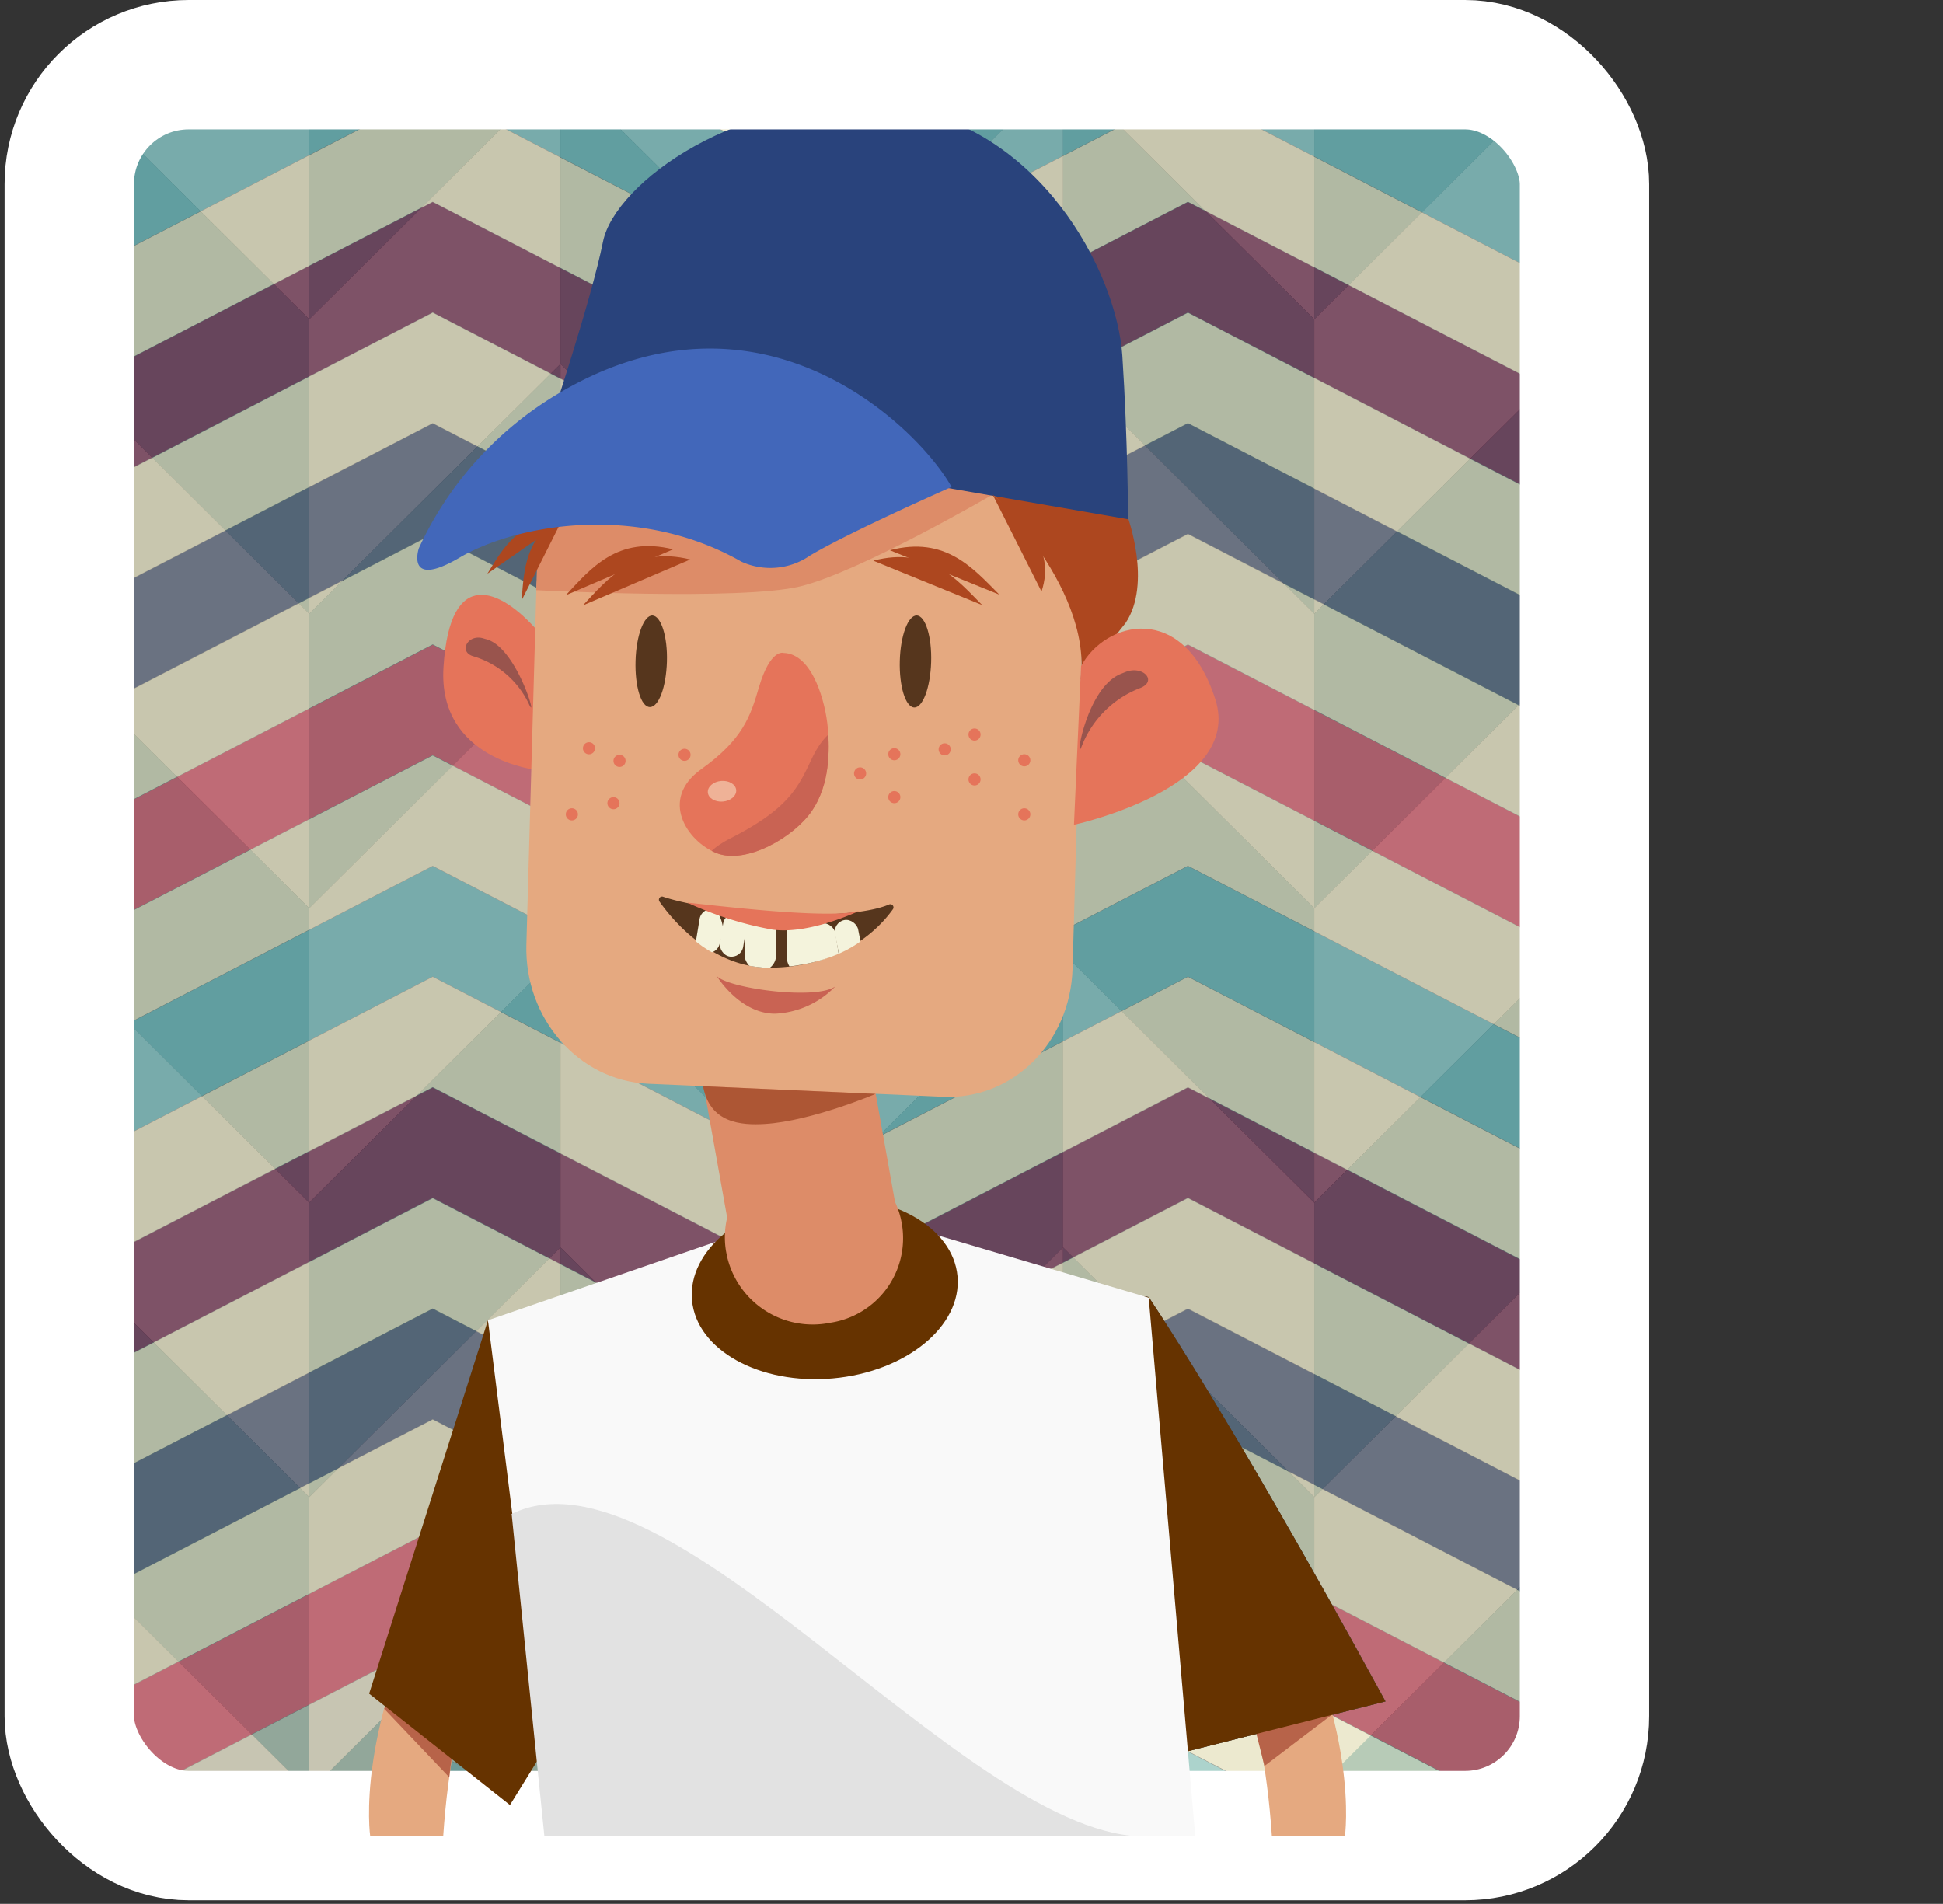 <svg id="Layer_2" data-name="Layer 2" xmlns="http://www.w3.org/2000/svg" xmlns:xlink="http://www.w3.org/1999/xlink" viewBox="0 0 195.23 191.31"><rect x="0" y="0" width="195.23" height="191.31" fill="#333333" stroke="none"/><defs><style>.cls-1,.cls-2,.cls-20,.cls-26,.cls-32{fill:none;}.cls-2,.cls-4,.cls-6,.cls-8{opacity:0.56;}.cls-3,.cls-4{fill:#eeecc8;}.cls-5,.cls-6{fill:#5ebbc2;}.cls-7{fill:#fcfae3;}.cls-9{fill:#eae6d5;}.cls-10{fill:#8bb1a9;}.cls-11{clip-path:url(#clip-path);}.cls-12{fill:#465578;}.cls-13{fill:#de4a63;}.cls-14{fill:#691d4a;}.cls-15{fill:#e5745a;}.cls-16{fill:#dd8c68;}.cls-17{fill:#e5a980;}.cls-18{fill:#ad471f;}.cls-19{fill:#29437c;}.cls-20{stroke:#000;}.cls-20,.cls-26,.cls-32{stroke-miterlimit:10;}.cls-21{fill:#4e4f4e;}.cls-22{fill:#99544d;}.cls-23{fill:#4267ba;}.cls-24{fill:#56361d;}.cls-25{fill:#efb297;}.cls-26{stroke:#e5745a;stroke-linecap:round;stroke-width:4px;}.cls-27{fill:#ad5634;}.cls-28{clip-path:url(#clip-path-2);}.cls-29{fill:#c96353;}.cls-30{clip-path:url(#clip-path-3);}.cls-31{fill:#f4f3dc;}.cls-32{stroke:#fff;stroke-width:13px;}.cls-33{fill:#b76349;}.cls-34{fill:#630;}.cls-35{fill:#f9f9f9;}.cls-36{fill:#e2e2e2;}</style><clipPath id="clip-path" transform="translate(0.41 0.05)"><rect class="cls-1" x="4.63" y="6.53" width="152.25" height="177.95" rx="12" ry="12"/></clipPath><clipPath id="clip-path-2" transform="translate(0.41 0.05)"><path class="cls-1" d="M78.31,65.56c3,.08,4.25,5.16,4.45,7.47s.23,5.73-1.59,8.4-6.63,5.42-9.59,4.24-5.76-5.4-1.54-8.42S75,71.9,75.85,69C77,65.11,78.31,65.56,78.31,65.56Z"/></clipPath><clipPath id="clip-path-3" transform="translate(0.41 0.05)"><path class="cls-1" d="M67.54,90.45c2.36,1.9,21.39.31,21.49.27s-1.49,5.82-11.37,6.46c-3.8.25-8-1.67-9.78-4.43C67.44,92,67,90,67.54,90.45Z"/></clipPath></defs><title>base_ball</title><polyline class="cls-2" points="157.29 73.26 119.36 53.63 81.42 73.26 43.48 53.63 5.54 73.26 5.54 73.31 43.48 53.68 81.42 73.31 119.36 53.68 157.29 73.31"/><polyline class="cls-2" points="157.29 62.14 119.36 42.51 81.42 62.14 43.48 42.51 5.54 62.14 5.54 62.19 43.48 42.55 81.42 62.19 119.36 42.55 157.29 62.19"/><polyline class="cls-2" points="157.29 51.02 119.36 31.39 81.42 51.02 43.48 31.39 5.54 51.02 5.54 51.07 43.48 31.43 81.42 51.07 119.36 31.43 157.29 51.07"/><polyline class="cls-2" points="157.29 39.9 119.36 20.27 81.42 39.9 43.48 20.27 5.54 39.9 5.54 39.94 43.48 20.31 81.42 39.94 119.36 20.31 157.29 39.94"/><polyline class="cls-2" points="157.29 162.24 119.36 142.61 81.42 162.24 43.48 142.61 5.54 162.24 5.54 162.28 43.48 142.65 81.42 162.28 119.36 142.65 157.29 162.28"/><polyline class="cls-2" points="157.29 28.78 119.36 9.14 81.42 28.78 43.48 9.14 5.54 28.78 5.54 28.82 43.48 9.19 81.42 28.82 119.36 9.19 157.29 28.82"/><polyline class="cls-2" points="157.29 128.87 119.36 109.24 81.42 128.87 43.48 109.24 5.54 128.87 5.54 128.92 43.48 109.29 81.42 128.92 119.36 109.29 157.29 128.92"/><polyline class="cls-2" points="157.29 84.39 119.36 64.75 81.42 84.39 43.48 64.75 5.54 84.39 5.54 84.43 43.48 64.8 81.42 84.43 119.36 64.8 157.29 84.43"/><polyline class="cls-2" points="157.29 106.63 119.36 87 81.42 106.63 43.48 87 5.54 106.63 5.54 106.67 43.48 87.04 81.42 106.67 119.36 87.04 157.29 106.67"/><polyline class="cls-2" points="157.29 95.51 119.36 75.88 81.42 95.51 43.48 75.88 5.54 95.51 5.54 95.55 43.48 75.92 81.42 95.55 119.36 75.92 157.29 95.55"/><polygon class="cls-2" points="26.95 6.58 5.54 17.66 5.54 17.7 27.04 6.58 26.95 6.58"/><polyline class="cls-2" points="157.29 140 119.36 120.36 81.42 140 43.48 120.36 5.54 140 5.54 140.04 43.48 120.41 81.42 140.04 119.36 120.41 157.29 140.04"/><polygon class="cls-2" points="26.95 184.53 27.04 184.53 43.48 176.02 59.93 184.53 60.02 184.53 43.48 175.97 26.95 184.53"/><polygon class="cls-1" points="102.82 184.53 102.91 184.53 119.36 176.02 135.8 184.53 135.89 184.53 119.36 175.97 102.82 184.53"/><polyline class="cls-1" points="157.29 17.66 135.89 6.58 135.8 6.58 157.29 17.7"/><polygon class="cls-1" points="102.91 6.58 102.82 6.58 81.42 17.66 60.02 6.58 59.93 6.58 81.42 17.7 102.91 6.58"/><polyline class="cls-2" points="157.29 117.75 119.36 98.12 81.42 117.75 43.48 98.12 5.54 117.75 5.54 117.8 43.48 98.16 81.42 117.8 119.36 98.16 157.29 117.8"/><polyline class="cls-2" points="157.29 151.12 119.36 131.48 81.42 151.12 43.48 131.48 5.54 151.12 5.54 151.16 43.48 131.53 81.42 151.16 119.36 131.53 157.29 151.16"/><polyline class="cls-2" points="157.29 184.48 119.36 164.85 81.42 184.48 43.48 164.85 5.54 184.48 5.54 184.53 43.48 164.9 81.42 184.53 119.36 164.9 157.29 184.53"/><polyline class="cls-2" points="157.29 173.36 119.36 153.73 81.42 173.36 43.48 153.73 5.54 173.36 5.54 173.41 43.48 153.77 81.42 173.41 119.36 153.77 157.29 173.41"/><polygon class="cls-3" points="102.82 6.58 60.02 6.58 81.42 17.66 102.82 6.58"/><polygon class="cls-4" points="5.54 6.58 5.54 17.66 26.95 6.58 5.54 6.58"/><polygon class="cls-4" points="5.54 184.53 26.95 184.53 43.48 175.97 60.02 184.53 81.42 184.53 43.48 164.9 5.54 184.53"/><polygon class="cls-3" points="81.42 184.53 102.82 184.53 119.36 175.97 135.89 184.53 157.29 184.53 119.36 164.9 81.42 184.53"/><polygon class="cls-5" points="102.91 184.53 135.8 184.53 119.36 176.02 102.91 184.53"/><polygon class="cls-6" points="27.04 184.53 59.93 184.53 43.48 176.02 27.04 184.53"/><rect class="cls-2" x="5.54" y="6.58" width="151.75" height="177.95"/><rect class="cls-7" x="62.25" y="91.26" width="2.6" height="6.8" rx="1.3" ry="1.3"/><g class="cls-8"><polygon class="cls-1" points="106.8 184.53 106.83 184.53 106.81 184.52 106.8 184.53"/><polygon class="cls-1" points="56.31 184.53 56.33 184.53 56.32 184.52 56.31 184.53"/><polygon class="cls-1" points="157.29 184.53 157.29 184.53 157.29 184.53 157.29 184.53"/><polygon class="cls-1" points="56.32 66.17 81.57 91.27 106.81 66.17 132.06 91.27 157.29 66.19 157.29 66.17 132.06 91.26 106.81 66.16 81.57 91.26 56.32 66.16 31.07 91.26 5.83 66.16 5.83 66.17 31.07 91.27 56.32 66.17"/><polygon class="cls-1" points="56.32 36.58 81.57 61.68 106.81 36.58 132.06 61.68 157.29 36.6 157.29 36.58 132.06 61.67 106.81 36.57 81.57 61.67 56.32 36.57 31.07 61.67 5.83 36.57 5.83 36.58 31.07 61.68 56.32 36.58"/><polygon class="cls-1" points="56.32 95.76 81.57 120.86 106.81 95.76 132.06 120.86 157.29 95.77 157.29 95.76 132.06 120.84 106.81 95.75 81.57 120.84 56.32 95.75 31.07 120.84 5.83 95.75 5.83 95.76 31.07 120.86 56.32 95.76"/><polygon class="cls-1" points="56.32 7 81.57 32.09 106.81 7 132.06 32.09 157.29 7.01 157.29 7 132.06 32.08 106.81 6.98 81.57 32.08 56.32 6.98 31.07 32.08 5.83 6.98 5.83 7 31.07 32.09 56.32 7"/><polygon class="cls-1" points="56.32 125.35 81.57 150.45 106.81 125.35 132.06 150.45 157.29 125.36 157.29 125.35 132.06 150.43 106.81 125.34 81.57 150.43 56.32 125.34 31.07 150.43 5.83 125.34 5.83 125.35 31.07 150.45 56.32 125.35"/><polygon class="cls-1" points="5.83 184.52 5.83 184.53 5.84 184.53 5.83 184.52"/><polygon class="cls-1" points="56.32 154.94 81.57 180.03 106.81 154.94 132.06 180.03 157.29 154.95 157.29 154.94 132.06 180.02 106.81 154.93 81.57 180.02 56.32 154.93 31.07 180.02 5.83 154.93 5.83 154.94 31.07 180.03 56.32 154.94"/><polygon class="cls-9" points="31.07 6.85 5.83 6.85 5.83 6.98 31.07 32.08 31.07 6.85"/><polygon class="cls-10" points="56.32 6.98 56.32 6.85 31.07 6.85 31.07 32.08 56.32 6.98"/><polygon class="cls-9" points="81.57 32.08 81.57 6.85 56.32 6.85 56.32 6.98 81.57 32.08"/><polygon class="cls-10" points="106.81 6.98 106.81 6.85 81.57 6.85 81.57 32.08 106.81 6.98"/><polygon class="cls-9" points="132.06 32.08 132.06 6.85 106.81 6.85 106.81 6.98 132.06 32.08"/><polygon class="cls-10" points="157.29 7 157.29 6.85 132.06 6.85 132.06 32.08 157.29 7"/><polygon class="cls-10" points="31.07 32.09 5.83 7 5.83 36.57 31.07 61.67 31.07 32.09"/><polygon class="cls-9" points="31.07 32.09 31.07 61.67 56.32 36.57 56.32 7 31.07 32.09"/><polygon class="cls-10" points="56.32 7 56.32 36.57 81.57 61.67 81.57 32.09 56.32 7"/><polygon class="cls-9" points="81.57 32.09 81.57 61.67 106.81 36.57 106.81 7 81.57 32.09"/><polygon class="cls-10" points="106.81 7 106.81 36.57 132.06 61.67 132.06 32.09 106.81 7"/><polygon class="cls-9" points="132.06 61.67 157.29 36.58 157.29 7.01 132.06 32.09 132.06 61.67"/><polygon class="cls-9" points="31.07 61.68 5.83 36.58 5.83 66.16 31.07 91.26 31.07 61.68"/><polygon class="cls-10" points="31.07 61.68 31.07 91.26 56.32 66.16 56.32 36.58 31.07 61.68"/><polygon class="cls-9" points="56.32 36.58 56.32 66.16 81.57 91.26 81.57 61.68 56.32 36.58"/><polygon class="cls-10" points="81.57 61.68 81.57 91.26 106.81 66.16 106.81 36.58 81.57 61.68"/><polygon class="cls-9" points="106.81 36.58 106.81 66.16 132.06 91.26 132.06 61.68 106.81 36.58"/><polygon class="cls-10" points="132.06 91.26 157.29 66.17 157.29 36.6 132.06 61.68 132.06 91.26"/><polygon class="cls-10" points="31.07 91.27 5.83 66.17 5.83 95.75 31.07 120.84 31.07 91.27"/><polygon class="cls-9" points="31.07 91.27 31.07 120.84 56.32 95.75 56.32 66.17 31.07 91.27"/><polygon class="cls-10" points="56.32 66.17 56.32 95.75 81.57 120.84 81.57 91.27 56.32 66.17"/><polygon class="cls-9" points="81.57 91.27 81.57 120.84 106.81 95.75 106.81 66.17 81.57 91.27"/><polygon class="cls-10" points="106.81 66.17 106.81 95.75 132.06 120.84 132.06 91.27 106.81 66.17"/><polygon class="cls-9" points="132.06 120.84 157.29 95.76 157.29 66.19 132.06 91.27 132.06 120.84"/><polygon class="cls-9" points="31.07 120.86 5.83 95.76 5.83 125.34 31.07 150.43 31.07 120.86"/><polygon class="cls-10" points="31.07 120.86 31.07 150.43 56.32 125.34 56.32 95.76 31.07 120.86"/><polygon class="cls-9" points="56.32 95.76 56.32 125.34 81.57 150.43 81.57 120.86 56.32 95.76"/><polygon class="cls-10" points="81.57 120.86 81.57 150.43 106.81 125.34 106.81 95.76 81.57 120.86"/><polygon class="cls-9" points="106.81 95.76 106.81 125.34 132.06 150.43 132.06 120.86 106.81 95.76"/><polygon class="cls-10" points="132.06 150.43 157.29 125.35 157.29 95.77 132.06 120.86 132.06 150.43"/><polygon class="cls-10" points="31.07 150.45 5.83 125.35 5.83 154.93 31.07 180.02 31.07 150.45"/><polygon class="cls-9" points="31.07 150.45 31.07 180.02 56.32 154.93 56.32 125.35 31.07 150.45"/><polygon class="cls-10" points="56.32 125.35 56.32 154.93 81.57 180.02 81.57 150.45 56.32 125.35"/><polygon class="cls-9" points="81.57 150.45 81.57 180.02 106.81 154.93 106.81 125.35 81.57 150.45"/><polygon class="cls-10" points="106.81 125.35 106.81 154.93 132.06 180.02 132.06 150.45 106.81 125.35"/><polygon class="cls-9" points="132.06 180.02 157.29 154.94 157.29 125.36 132.06 150.45 132.06 180.02"/><polygon class="cls-9" points="31.07 184.53 31.07 180.03 5.83 154.94 5.83 184.52 5.84 184.53 31.07 184.53"/><polygon class="cls-10" points="56.32 154.94 31.07 180.03 31.07 184.53 56.31 184.53 56.32 184.52 56.32 154.94"/><polygon class="cls-9" points="56.32 154.94 56.32 184.52 56.33 184.53 81.57 184.53 81.57 180.03 56.32 154.94"/><polygon class="cls-10" points="106.81 154.94 81.57 180.03 81.57 184.53 106.8 184.53 106.81 184.52 106.81 154.94"/><polygon class="cls-9" points="106.81 154.94 106.81 184.52 106.83 184.53 132.06 184.53 132.06 180.03 106.81 154.94"/><polygon class="cls-10" points="132.06 184.53 157.29 184.53 157.29 184.53 157.29 154.95 132.06 180.03 132.06 184.53"/></g><g class="cls-8"><g class="cls-11"><polyline class="cls-12" points="157 62.31 157.29 62.19 119.36 42.55 81.42 62.19 43.48 42.55 5.54 62.19 5.54 73.26 43.48 53.63 81.42 73.26 119.36 53.63 157.29 73.26 157 73.31"/><polyline class="cls-13" points="157 84.31 157.29 84.43 119.36 64.8 81.42 84.43 43.48 64.8 5.54 84.43 5.54 95.51 43.48 75.88 81.42 95.51 119.36 75.88 157.29 95.51 157 95.31"/><polyline class="cls-5" points="157 106.31 157.29 106.67 119.36 87.04 81.42 106.67 43.48 87.04 5.54 106.67 5.54 117.75 43.48 98.12 81.42 117.75 119.36 98.12 157.29 117.75 157 117.31"/><polyline class="cls-13" points="157 173.31 157.29 173.41 119.36 153.77 81.42 173.41 43.48 153.77 5.54 173.41 5.54 184.48 43.48 164.85 81.42 184.48 119.36 164.85 157.29 184.48 157 184.31"/><polyline class="cls-5" points="157 17.31 157.29 17.7 135.8 6.58 102.91 6.58 81.42 17.7 59.93 6.58 27.04 6.58 5.54 17.7 5.54 28.78 43.48 9.14 81.42 28.78 119.36 9.14 157.29 28.78 157 28.31"/><polyline class="cls-3" points="157 29.31 157.29 28.82 119.36 9.19 81.42 28.82 43.48 9.19 5.54 28.82 5.54 39.9 43.48 20.27 81.42 39.9 119.36 20.27 157.29 39.9 157 40.31"/><polyline class="cls-14" points="157 40.31 157.29 39.94 119.36 20.31 81.42 39.94 43.48 20.31 5.54 39.94 5.54 51.02 43.48 31.39 81.42 51.02 119.36 31.39 157.29 51.02 157 51.31"/><polyline class="cls-3" points="157 51.31 157.29 51.07 119.36 31.43 81.42 51.07 43.48 31.43 5.54 51.07 5.54 62.14 43.48 42.51 81.42 62.14 119.36 42.51 157.29 62.14"/><polyline class="cls-3" points="157 84.31 157.29 84.39 119.36 64.75 81.42 84.39 43.48 64.75 5.54 84.39 5.54 73.31 43.48 53.68 81.42 73.31 119.36 53.68 157.29 73.31 157 73.31"/><polyline class="cls-3" points="157 95.31 157.29 95.55 119.36 75.92 81.42 95.55 43.48 75.92 5.54 95.55 5.54 106.63 43.48 87 81.42 106.63 119.36 87 157.29 106.63 157 106.31"/><polyline class="cls-3" points="157 117.31 157.29 117.8 119.36 98.16 81.42 117.8 43.48 98.16 5.54 117.8 5.54 128.87 43.48 109.24 81.42 128.87 119.36 109.24 157.29 128.87 157 129.31"/><polyline class="cls-14" points="157 129.31 157.29 128.92 119.36 109.29 81.42 128.92 43.48 109.29 5.54 128.92 5.54 140 43.48 120.36 81.42 140 119.36 120.36 157.29 140 157 140.31"/><polyline class="cls-3" points="157 140.31 157.29 140.04 119.36 120.41 81.42 140.04 43.48 120.41 5.54 140.04 5.54 151.12 43.48 131.48 81.42 151.12 119.36 131.48 157.29 151.12 157 151.31"/><polyline class="cls-12" points="157 151.31 157.29 151.16 119.36 131.53 81.42 151.16 43.48 131.53 5.54 151.16 5.54 162.24 43.48 142.61 81.42 162.24 119.36 142.61 157.29 162.24 157 162.31"/><polyline class="cls-3" points="157 162.31 157.29 162.28 119.36 142.65 81.42 162.28 43.48 142.65 5.54 162.28 5.54 173.36 43.48 153.73 81.42 173.36 119.36 153.73 157.29 173.36 157 173.31"/><polyline class="cls-3" points="195.23 164.9 157.29 184.53 178.69 184.53"/></g></g><path class="cls-15" d="M53.38,63.09C50,59.33,44.8,56.58,44.15,67c-.59,9.37,9.49,10.34,9.49,10.34" transform="translate(0.41 0.05)"/><path class="cls-16" d="M82.37,131.17l.8-.15a8.47,8.47,0,0,0,6.4-10l-3.2-17.94A8.23,8.23,0,0,0,77,96.19l-.8.15a8.47,8.47,0,0,0-6.4,10L73,124.24A8.23,8.23,0,0,0,82.37,131.17Z" transform="translate(0.41 0.05)"/><path class="cls-17" d="M64.7,108.85l29.66,1.31c7,.31,12.77-5.45,13-12.86l1-35.62c.21-7.41-5.26-13.67-12.22-14L66.48,46.39c-7-.31-12.77,5.45-13,12.86l-1,35.62C52.27,102.29,57.74,108.54,64.7,108.85Z" transform="translate(0.41 0.05)"/><path class="cls-16" d="M99.33,49.65S86,57.41,80,58.87s-26.53.38-26.53.38l.27-8.46L96.15,47.7Z" transform="translate(0.41 0.05)"/><path class="cls-18" d="M112.69,62.55c2.67-4,.19-10.7.19-10.7L98.35,48.61s11,10,9.83,19.61Z" transform="translate(0.41 0.05)"/><path class="cls-19" d="M89,10.61c14.94,1.58,22.81,16.68,23.36,25.07s.58,16.45.58,16.45L55,42.08s4-12,5.18-17.85S74,9,89,10.61" transform="translate(0.41 0.05)"/><path class="cls-20" d="M70.91,79.65c.28.32,1.06,0,1.75-.65s1-1.49.75-1.81-1.06,0-1.75.65S70.64,79.33,70.91,79.65Z" transform="translate(0.41 0.05)"/><path class="cls-20" d="M110.33,74.87c-.35,2,0-5.71,2-7.08s3.45-.3,3.69.52C116,68.31,111.47,68.52,110.33,74.87Z" transform="translate(0.41 0.05)"/><path class="cls-21" d="M138.8,170.92l-19.85,5-14.58-18.63s2.94-28.93,10.64-27C115,130.35,122.45,141,138.8,170.92Z" transform="translate(0.41 0.05)"/><path class="cls-15" d="M78.31,65.56c3,.08,4.25,5.16,4.45,7.47s.23,5.73-1.59,8.4-6.63,5.42-9.59,4.24-5.76-5.4-1.54-8.42S75,71.9,75.85,69C77,65.11,78.31,65.56,78.31,65.56Z" transform="translate(0.41 0.05)"/><path class="cls-20" d="M107,85" transform="translate(0.41 0.05)"/><path class="cls-20" d="M120.91,68.84" transform="translate(0.41 0.05)"/><path class="cls-15" d="M108.21,66.9c2.39-4.52,10.28-6.64,13.49,3.31,2.88,8.92-14.2,12.62-14.2,12.62" transform="translate(0.41 0.05)"/><path class="cls-22" d="M52.76,70.75c.89,1.85-1.2-5.61-4.22-6.54l-.49-.14c-1.49-.36-2.38,1.38-.93,1.82A9,9,0,0,1,52.76,70.75Z" transform="translate(0.41 0.05)"/><path class="cls-22" d="M108.28,74.93c-.73,2,.38-5.74,3.87-7.24l.57-.23c1.74-.64,3.15.91,1.48,1.61A10.25,10.25,0,0,0,108.28,74.93Z" transform="translate(0.41 0.05)"/><path class="cls-18" d="M99.33,49.65c2.83,2.44,6.43,5.14,4.91,9.74Z" transform="translate(0.41 0.05)"/><path class="cls-18" d="M98.28,60.75c-2.57-2.61-5.36-5.93-10.94-4.46Z" transform="translate(0.41 0.05)"/><path class="cls-18" d="M100,59.7C97.4,57.09,94.61,53.77,89,55.24Z" transform="translate(0.41 0.05)"/><path class="cls-18" d="M48.56,57.6c1.54-2.47,3.12-5.51,7.68-5.35Z" transform="translate(0.41 0.05)"/><path class="cls-18" d="M52,60.28c.25-3,.28-6.46,4.34-8.62Z" transform="translate(0.41 0.05)"/><path class="cls-23" d="M95.2,48.88C91.93,43,76,27.1,55.32,39.72A35.16,35.16,0,0,0,41.67,55.05s-1.38,4.16,4.12.92,17.74-5.6,28.3.42a7,7,0,0,0,6.85-.59C84.77,53.49,95.2,48.88,95.2,48.88Z" transform="translate(0.41 0.05)"/><path class="cls-24" d="M90,66.35c-.07,2.55.57,4.65,1.44,4.69s1.63-2,1.71-4.55-.57-4.65-1.44-4.69S90.07,63.8,90,66.35Z" transform="translate(0.41 0.05)"/><path class="cls-24" d="M63.45,66.35C63.37,68.9,64,71,64.89,71s1.63-2,1.71-4.55S66,61.84,65.15,61.8,63.52,63.8,63.45,66.35Z" transform="translate(0.41 0.05)"/><ellipse class="cls-25" cx="72.13" cy="79.47" rx="1.43" ry="1.04" transform="translate(-6.17 6.56) rotate(-4.95)"/><path class="cls-26" d="M135.6,178.44" transform="translate(0.41 0.05)"/><path class="cls-27" d="M87.57,109.87l-17.34-.77c.69,3.7,3.8,3.94,6.23,3.79C81.14,112.6,87.57,109.87,87.57,109.87Z" transform="translate(0.41 0.05)"/><g class="cls-28"><path class="cls-29" d="M84.48,73.06c4,0,5.51,4.62,5.69,6.75a9.41,9.41,0,0,1-2.44,7.83c-2.54,2.54-9.09,5.25-13,4.27S67.19,87.13,73,84.18s6.8-5.13,8.1-7.87C82.78,72.69,84.48,73.06,84.48,73.06Z" transform="translate(0.41 0.05)"/></g><path class="cls-18" d="M58.16,60.78c2.48-2.65,5.16-6,10.79-4.61Z" transform="translate(0.41 0.05)"/><path class="cls-18" d="M56.44,59.76c2.48-2.65,5.16-6,10.79-4.61Z" transform="translate(0.41 0.05)"/><circle class="cls-15" cx="59.18" cy="75.19" r="0.61"/><circle class="cls-15" cx="62.25" cy="76.46" r="0.61"/><circle class="cls-15" cx="61.64" cy="80.71" r="0.61"/><circle class="cls-15" cx="57.46" cy="81.83" r="0.61"/><circle class="cls-15" cx="68.78" cy="75.85" r="0.61"/><circle class="cls-15" cx="89.86" cy="75.79" r="0.61"/><circle class="cls-15" cx="89.86" cy="80.1" r="0.61"/><circle class="cls-15" cx="97.92" cy="78.32" r="0.61"/><circle class="cls-15" cx="97.92" cy="73.81" r="0.61"/><circle class="cls-15" cx="94.92" cy="75.3" r="0.61"/><circle class="cls-15" cx="86.42" cy="77.72" r="0.61"/><circle class="cls-15" cx="102.92" cy="81.83" r="0.61"/><circle class="cls-15" cx="102.92" cy="76.4" r="0.61"/><path class="cls-24" d="M66.18,90.05c5,1.7,18.3,2.66,22.72.8a.32.32,0,0,1,.4.48C87,94.53,82.76,97.15,77,97.19s-9.76-4.66-11.15-6.65A.32.32,0,0,1,66.18,90.05Z" transform="translate(0.41 0.05)"/><g class="cls-30"><rect class="cls-31" x="79.08" y="92.09" width="3.16" height="5.83" rx="1.58" ry="1.58"/><rect class="cls-31" x="74.82" y="91.74" width="3.16" height="5.83" rx="1.58" ry="1.58"/><rect class="cls-31" x="72.06" y="91.74" width="2.37" height="4.37" rx="1.19" ry="1.19" transform="translate(16.95 -10.77) rotate(9.51)"/><path class="cls-31" d="M70.55,95.69h0a1.19,1.19,0,0,1-1-1.37l.33-2a1.19,1.19,0,0,1,1.37-1h0c.64.11,1.08,1.72,1,2.37l-.33,1A1.19,1.19,0,0,1,70.55,95.69Z" transform="translate(0.41 0.05)"/><rect class="cls-31" x="83.66" y="92.36" width="2.37" height="4.37" rx="1.19" ry="1.19" transform="translate(-16.14 18.07) rotate(-11.05)"/><rect class="cls-31" x="81.32" y="92.72" width="2.37" height="4.37" rx="1.19" ry="1.19" transform="translate(-13.34 14.03) rotate(-8.95)"/></g><path class="cls-15" d="M68.66,90.66C71,90.87,83,92.4,86,91.46c-1.5.66-5.52,2.33-8.76,1.91A35.1,35.1,0,0,1,68.66,90.66Z" transform="translate(0.41 0.05)"/><path class="cls-29" d="M71.59,98c1,1.24,10,2.5,11.94,1.06a9,9,0,0,1-6.05,2.75C73.9,101.82,71.59,98,71.59,98Z" transform="translate(0.41 0.05)"/><rect class="cls-32" x="6.96" y="6.5" width="152.25" height="177.95" rx="12" ry="12"/><path class="cls-21" d="M138.8,170.92l-19.85,5-14.58-18.63s2.94-28.93,10.64-27C115,130.35,122.45,141,138.8,170.92Z" transform="translate(0.41 0.05)"/><path class="cls-17" d="M44.12,157.37c-9,16-7.33,27.11-7.33,27.11h7.33c1-14.78,4.76-19.45,4.76-19.45Z" transform="translate(0.41 0.05)"/><path class="cls-33" d="M45.44,173.78c-.61,3.41-.71,4.76-.71,4.76l-6.54-6.88,1.13-2Z" transform="translate(0.41 0.05)"/><polyline class="cls-34" points="37.09 170.19 49.03 132.67 58.92 168.96 51.24 181.38"/><path class="cls-17" d="M127.39,157.37c9,16,7.33,27.11,7.33,27.11h-7.33c-1-14.78-4.76-19.45-4.76-19.45Z" transform="translate(0.41 0.05)"/><polygon class="cls-33" points="126.03 173.37 133.89 172.26 127.05 177.46 126.03 173.37"/><path class="cls-34" d="M138.8,170.92l-19.85,5-14.58-18.63s2.94-28.93,10.64-27C115,130.35,122.45,141,138.8,170.92Z" transform="translate(0.41 0.05)"/><polygon class="cls-35" points="49.03 132.67 73.37 124.28 90.63 123.07 115.42 130.4 120.1 184.53 55.55 184.53 49.03 132.67"/><ellipse class="cls-34" cx="81.66" cy="129.23" rx="13.34" ry="9.06" transform="matrix(1, -0.09, 0.09, 1, -10.42, 7.57)"/><path class="cls-16" d="M83,132.87h0A8.59,8.59,0,0,0,90.22,123l-.1-.52a8.83,8.83,0,0,0-10.37-6.7h0a8.59,8.59,0,0,0-7.22,9.84l.1.52A8.83,8.83,0,0,0,83,132.87Z" transform="translate(0.41 0.05)"/><path class="cls-36" d="M51,152.08C66.69,144.38,96,183.63,114,184.47H54.29Z" transform="translate(0.41 0.05)"/><rect class="cls-1" y="0.31" width="166" height="191"/></svg>